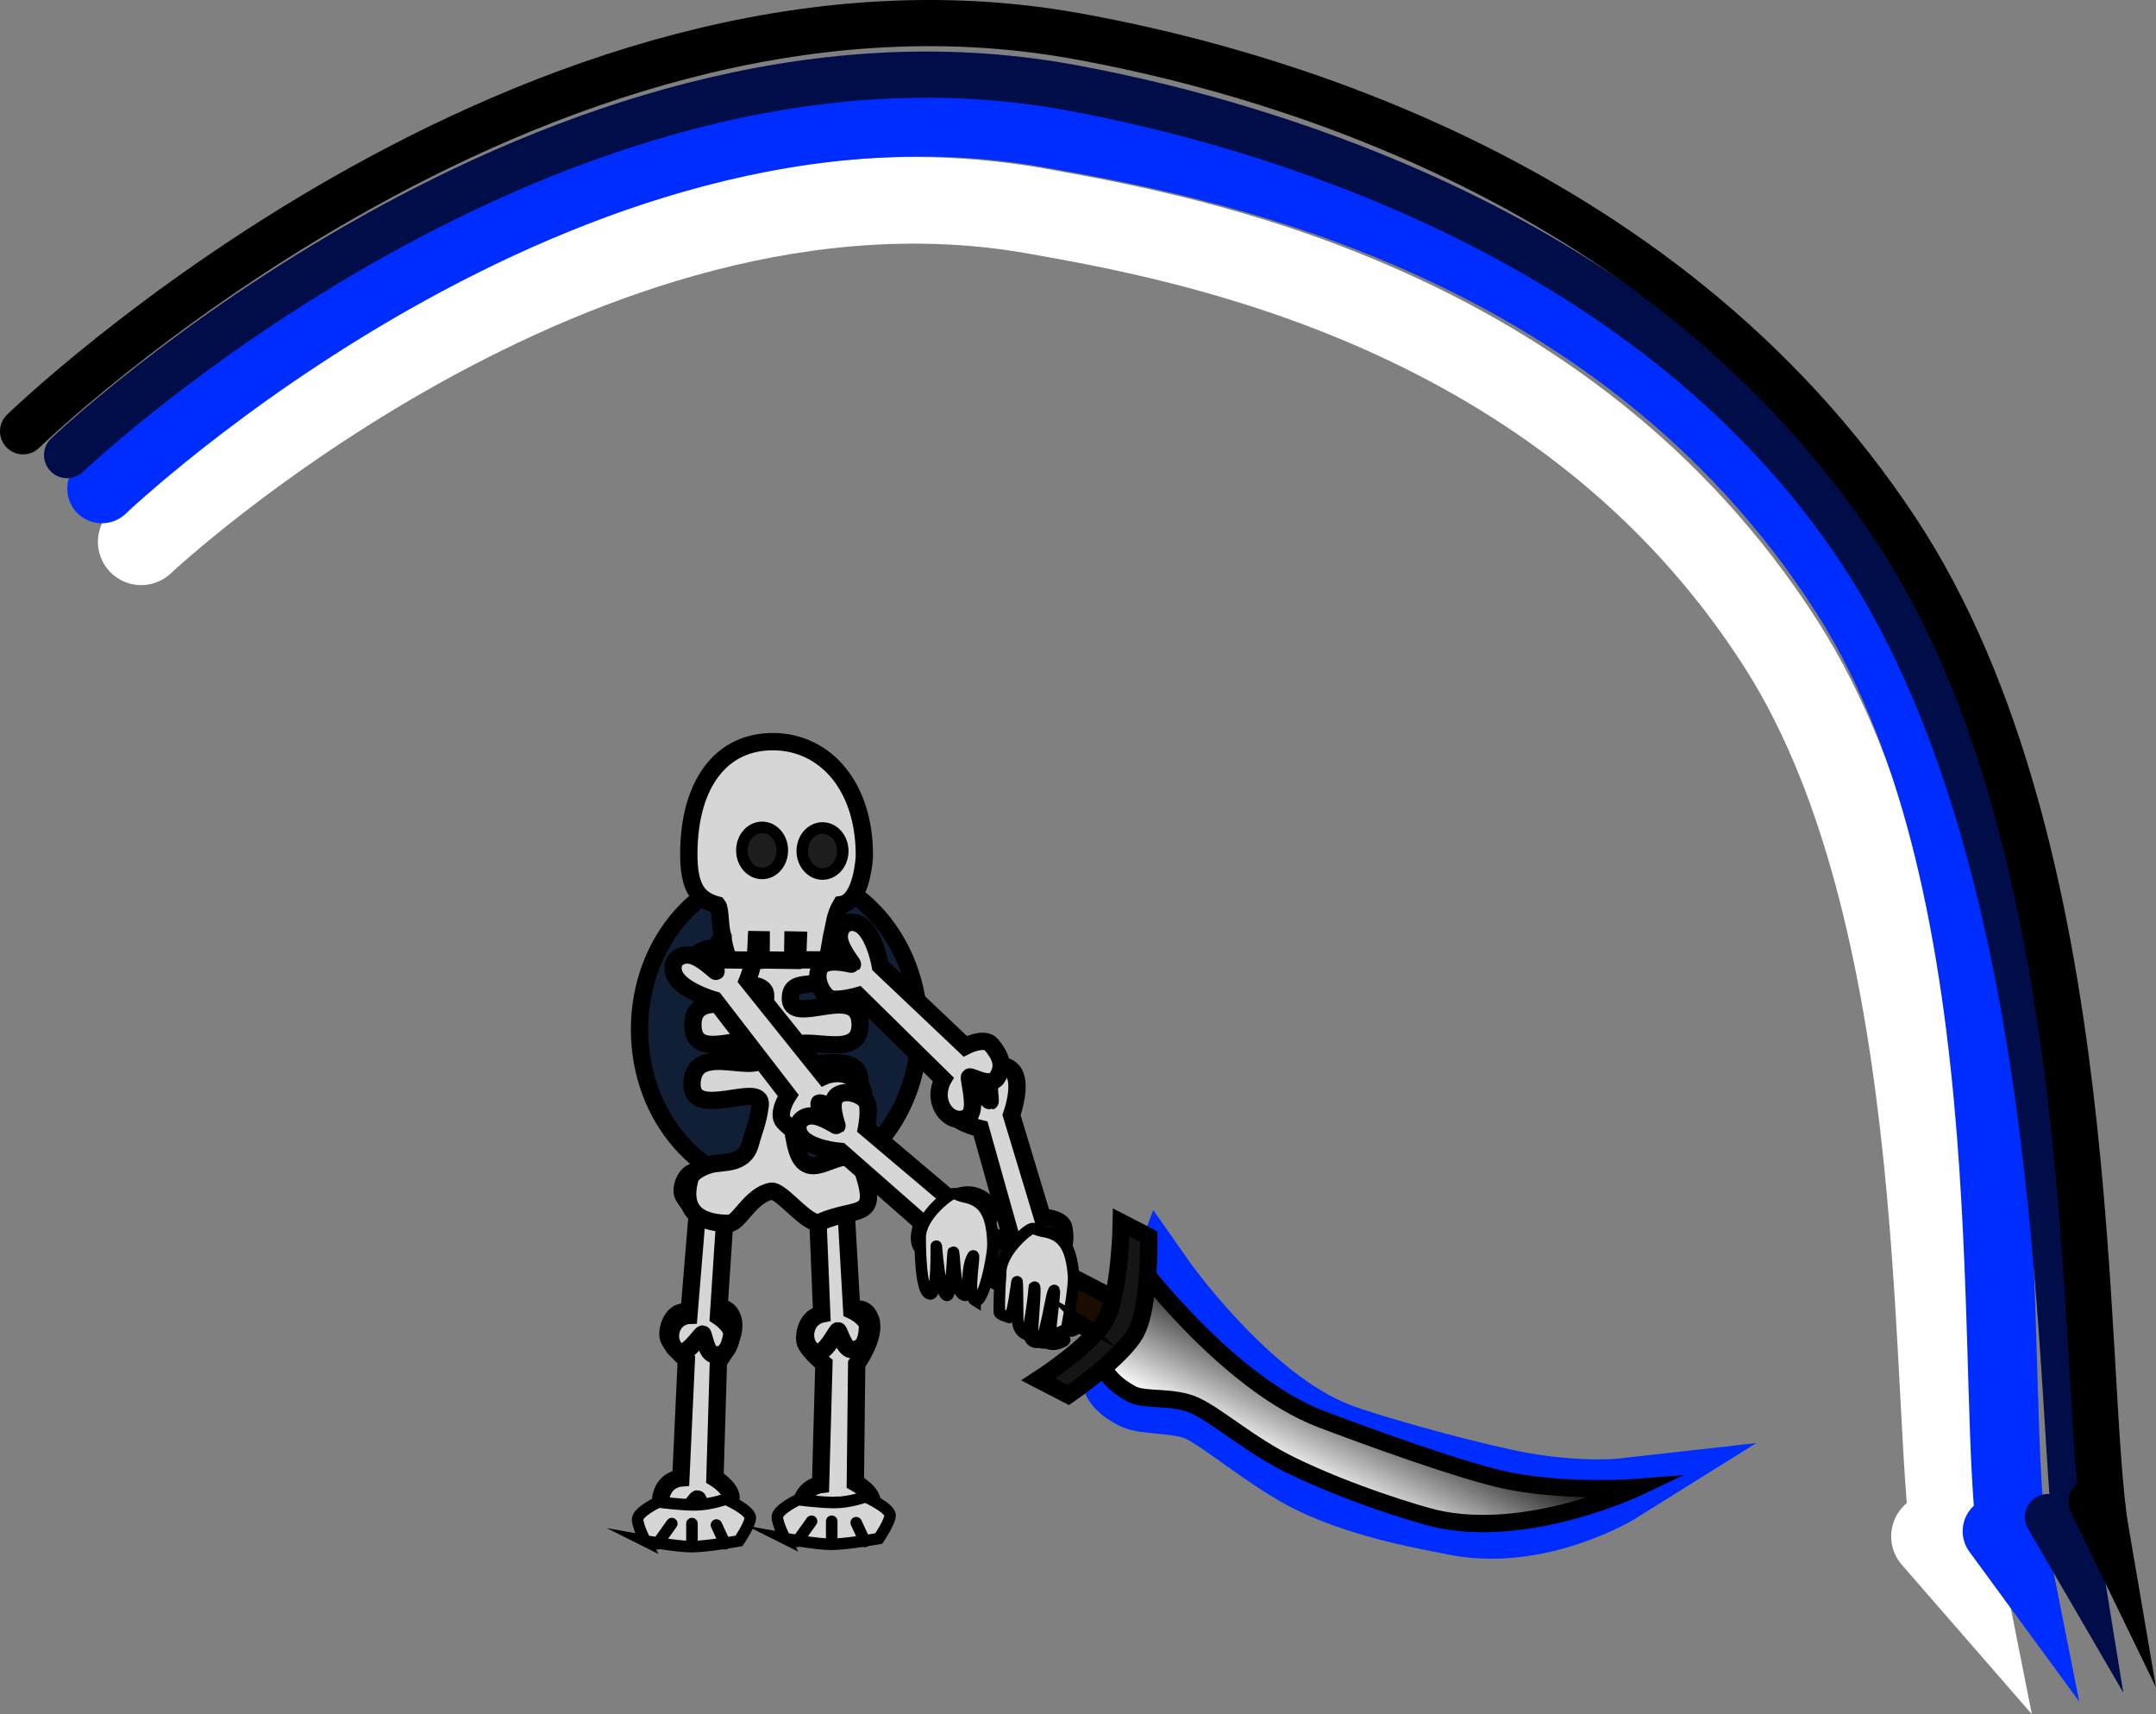 <svg version="1.1" xmlns="http://www.w3.org/2000/svg" xmlns:xlink="http://www.w3.org/1999/xlink" width="186.812" height="148.494" viewBox="0,0,186.812,148.494"><rect x="0" y="0" width="186.812" height="148.494" fill="#808080" stroke="none"/><defs><linearGradient x1="285.857" y1="188.466" x2="290.97" y2="178.603" gradientUnits="userSpaceOnUse" id="color-1"><stop offset="0" stop-color="#ffffff"/><stop offset="1" stop-color="#000000"/></linearGradient></defs><g transform="translate(-173.684,-60.849)"><g data-paper-data="{&quot;isPaintingLayer&quot;:true}" fill-rule="nonzero" stroke-linejoin="miter" stroke-miterlimit="10" stroke-dasharray="" stroke-dashoffset="0" style="mix-blend-mode: normal"><path d="M264.004,166.29c0,0 1.708,0.073 1.86,0.923c0.251,1.412 -0.076,2.08 -0.931,2.5c-0.854,0.42 -1.696,-1.213 -1.84,-1.137c-0.151,0.08 -0.674,2.316 -1.459,2.614c-0.785,0.298 -1.814,-0.523 -1.576,-1.895c0.184,-1.06 1.138,-1.607 1.138,-1.607l-2.554,-9.068c0,0 -1.317,-0.315 -1.92,-0.788c-0.512,-0.401 -0.52,-2.02 0.345,-2.597c0.865,-0.577 2.371,1.028 2.409,1.014c0.06,-0.022 -0.246,-1.514 0.131,-2.318c0.346,-0.736 1.215,-1.031 1.831,-0.287c0.886,1.072 -0.107,3.797 -0.107,3.797z" data-paper-data="{&quot;index&quot;:null}" fill="#d6d6d6" stroke="#000000" stroke-width="1.5" stroke-linecap="butt"/><g stroke="#000000" stroke-width="1.5" stroke-linecap="butt"><path d="M253.343,150.029c0,7.631 -5.428,13.817 -12.123,13.817c-6.695,0 -12.123,-6.186 -12.123,-13.817c0,-7.631 5.428,-13.817 12.123,-13.817c6.695,0 12.123,6.186 12.123,13.817z" fill="#101f36"/><path d="M244.947,148.483c0,0 1.135,0.62 1.199,1.061c0.058,0.398 -0.833,1.468 -0.833,1.468c0,0 -8.684,1.79 -8.797,1.159c-0.45,0.041 -1.01,-0.505 -0.832,-1.281c0.139,-0.604 0.987,-1.313 0.987,-1.313z" fill="#111111"/></g><path d="M247.797,189.292c0,0 1.562,0.85 1.453,1.79c-0.181,1.563 -0.68,2.098 -1.595,2.142c-0.915,0.043 -1.217,-2.014 -1.372,-2.001c-0.163,0.014 -1.304,2.07 -2.119,2.019c-0.815,-0.051 -1.528,-1.359 -0.906,-2.658c0.481,-1.004 1.526,-1.132 1.526,-1.132l0.29,-10.459c0,0 -1.128,-0.921 -1.549,-1.68c-0.357,-0.643 0.11,-2.308 1.081,-2.507c0.971,-0.199 1.896,2.131 1.936,2.134c0.062,0.005 0.215,-1.664 0.801,-2.318c0.536,-0.598 1.428,-0.506 1.781,0.536c0.508,1.501 -1.211,3.845 -1.211,3.845z" data-paper-data="{&quot;index&quot;:null}" fill="#d6d6d6" stroke="#000000" stroke-width="1.5" stroke-linecap="butt"/><path d="M235.632,188.883c0,0 1.513,0.916 1.39,1.831c-0.205,1.521 -0.704,2.02 -1.6,2.013c-0.896,-0.006 -1.154,-2.038 -1.307,-2.034c-0.16,0.005 -1.313,1.958 -2.11,1.864c-0.796,-0.094 -1.471,-1.413 -0.838,-2.653c0.489,-0.958 1.513,-1.028 1.513,-1.028l0.473,-10.231c0,0 -1.087,-0.962 -1.485,-1.728c-0.338,-0.649 0.149,-2.255 1.104,-2.398c0.954,-0.143 1.817,2.189 1.856,2.194c0.06,0.008 0.241,-1.619 0.826,-2.228c0.535,-0.557 1.407,-0.419 1.733,0.62c0.469,1.498 -1.255,3.703 -1.255,3.703z" data-paper-data="{&quot;index&quot;:null}" fill="#d6d6d6" stroke="#000000" stroke-width="1.5" stroke-linecap="butt"/><path d="M247.487,174.361c0,0 1.403,0.644 1.365,1.465c-0.064,1.364 -0.465,1.858 -1.255,1.95c-0.79,0.092 -1.173,-1.673 -1.307,-1.652c-0.141,0.021 -1.007,1.87 -1.716,1.874c-0.709,0.004 -1.404,-1.087 -0.942,-2.249c0.357,-0.898 1.254,-1.071 1.254,-1.071l-0.369,-9.077c0,0 -1.032,-0.731 -1.441,-1.363c-0.347,-0.536 -0.041,-2.006 0.788,-2.236c0.83,-0.23 1.769,1.733 1.803,1.734c0.054,0 0.088,-1.454 0.557,-2.055c0.429,-0.549 1.207,-0.523 1.574,0.359c0.529,1.27 -0.821,3.403 -0.821,3.403z" data-paper-data="{&quot;index&quot;:null}" fill="#d6d6d6" stroke="#000000" stroke-width="1.5" stroke-linecap="butt"/><path d="M235.934,174.892c0,0 1.284,0.843 1.148,1.633c-0.226,1.314 -0.674,1.73 -1.451,1.697c-0.777,-0.034 -0.938,-1.805 -1.07,-1.806c-0.139,-0.001 -1.201,1.658 -1.889,1.552c-0.688,-0.106 -1.232,-1.273 -0.644,-2.328c0.455,-0.816 1.345,-0.844 1.345,-0.844l0.731,-8.863c0,0 -0.913,-0.869 -1.235,-1.546c-0.273,-0.574 0.2,-1.952 1.033,-2.046c0.832,-0.094 1.508,1.956 1.541,1.962c0.052,0.009 0.26,-1.397 0.787,-1.907c0.482,-0.466 1.234,-0.32 1.484,0.593c0.36,1.314 -1.205,3.173 -1.205,3.173z" data-paper-data="{&quot;index&quot;:null}" fill="#d6d6d6" stroke="#000000" stroke-width="1.5" stroke-linecap="butt"/><path d="M238.698,159.939c0.386,-1.402 0.651,-1.814 0.856,-3.331c0.289,-2.258 -6.168,1.51 -5.903,-2.039c0.265,-3.548 5.849,-0.347 6.16,-2.298c-0.07,-3.167 -6.015,1.176 -6.089,-2.587c-0.075,-3.764 6.135,-0.306 6.267,-2.145c0.327,-1.625 -1.302,-1.238 -2.729,-1.59c-0.149,-0.037 -3.163,0.372 -3.582,-1.278c-0.455,-1.792 2.641,-1.829 2.641,-1.829c0,0 1.324,0.436 2.528,0.436c0.213,0 -0.085,-3.532 0.194,-3.54c0.663,-0.018 3.806,-0.039 3.806,-0.039c0,0 -0.188,3.421 0.146,3.421c1.674,0 3.086,-0.188 3.086,-0.188c0,0 1.99,0.551 2.081,1.729c0.049,0.633 -1.748,0.839 -3.314,1.253c-1.348,0.356 -2.624,-0.024 -2.677,1.319c-0.174,2.738 5.963,-1.397 6.043,2.31c0.08,3.706 -6.058,0.171 -6.007,2.636c-0.078,2.149 6.037,-0.921 5.99,2.357c-0.047,3.277 -6.053,-0.225 -5.984,2.138c0.003,1.145 0.157,2.211 0.404,3.331c1.014,4.602 4.631,-1.49 5.924,2.544c1.293,4.033 -0.707,2.797 -3.776,4.158c-1.044,0.463 -3.373,-2.829 -4.269,-2.664c-1.779,0.328 -2.788,2.778 -3.616,2.783c-2.209,0.014 -4.371,-0.79 -3.35,-4.068c0,0 0.413,-0.671 1.732,-1.032c1.019,-0.279 2.923,0.085 3.438,-1.788z" data-paper-data="{&quot;index&quot;:null}" fill="#d6d6d6" stroke="#000000" stroke-width="1.5" stroke-linecap="butt"/><path d="M235.607,147.484c0,0 -3.151,-0.875 -3.554,-2.39c-0.279,-1.052 0.562,-1.656 1.463,-1.492c0.986,0.18 2.154,1.439 2.213,1.398c0.038,-0.026 -0.449,-2.46 0.648,-2.876c1.097,-0.416 2.577,0.653 2.61,1.385c0.038,0.864 -0.536,2.279 -0.536,2.279l6.647,8.287c0,0 1.127,-0.516 2.221,0.01c1.415,0.681 1.493,2.162 0.706,2.688c-0.788,0.525 -3.183,-0.46 -3.355,-0.374c-0.164,0.082 0.783,1.925 -0.162,2.434c-0.945,0.508 -1.773,0.372 -2.904,-0.785c-0.68,-0.696 0.372,-2.311 0.372,-2.311z" data-paper-data="{&quot;index&quot;:null}" fill="#d6d6d6" stroke="#000000" stroke-width="1.5" stroke-linecap="butt"/><path d="M257.314,151.482c0,0 1.666,-0.859 2.271,-0.133c1.007,1.208 1.058,2.021 0.474,2.885c-0.585,0.864 -2.274,-0.233 -2.37,-0.082c-0.1,0.158 0.618,2.571 0.032,3.281c-0.585,0.71 -2.011,0.489 -2.53,-0.946c-0.401,-1.109 0.209,-2.148 0.209,-2.148l-7.361,-7.241c0,0 -1.425,0.416 -2.256,0.294c-0.705,-0.103 -1.593,-1.64 -1.083,-2.66c0.51,-1.02 2.816,-0.31 2.845,-0.344c0.045,-0.053 -1.058,-1.307 -1.135,-2.277c-0.071,-0.888 0.596,-1.642 1.586,-1.269c1.426,0.538 1.963,3.671 1.963,3.671z" data-paper-data="{&quot;index&quot;:null}" fill="#d6d6d6" stroke="#000000" stroke-width="1.5" stroke-linecap="butt"/><path d="M245.383,143.996l-2.594,0.008l0.067,-1.717l-0.469,-0.009l-0.026,1.764l-2.73,-0.039l0.009,-1.746l-0.419,-0.006l-0.085,1.775l-2.314,-0.025c0,0 -0.491,-1.308 -0.486,-2c-0.303,-0.731 -0.189,-2.382 -0.479,-2.747c-1.638,-0.444 -2.514,-1.406 -2.49,-4.531c0.046,-6.026 2.844,-9.67 7.355,-9.626c4.511,0.045 7.903,3.918 7.857,9.944c0,0 -0.18,3.915 -2.019,4.175c-0.556,0.931 -0.553,1.666 -0.805,2.664z" fill="#d6d6d6" stroke="#000000" stroke-width="1.5" stroke-linecap="butt"/><path d="M237.965,134.516c0,-1.102 0.785,-1.995 1.753,-1.995c0.968,0 1.753,0.893 1.753,1.995c0,1.102 -0.785,1.995 -1.753,1.995c-0.968,0 -1.753,-0.893 -1.753,-1.995z" fill="#1d1d1d" stroke="#000000" stroke-width="1" stroke-linecap="butt"/><path d="M243.2,134.568c0,-1.102 0.785,-1.995 1.753,-1.995c0.968,0 1.753,0.893 1.753,1.995c0,1.102 -0.785,1.995 -1.753,1.995c-0.968,0 -1.753,-0.893 -1.753,-1.995z" fill="#1d1d1d" stroke="#000000" stroke-width="1" stroke-linecap="butt"/><g stroke="#000000" stroke-width="1"><path d="M229.589,194.331c0,0 -0.658,-1.27 -0.658,-1.871c0,-0.643 1.803,-1.497 1.803,-1.497c0,0 1.895,0.249 3.136,0.249c1.346,0 2.703,-0.499 2.703,-0.499c0,0 2.122,0.949 2.122,1.622c0,0.549 -0.977,1.996 -0.977,1.996c0,0 -2.784,0.499 -4.117,0.499c-1.258,0 -4.013,-0.499 -4.013,-0.499z" fill="#d6d6d6" stroke-linecap="butt"/><path d="M231.894,192.834l-1.247,1.746" fill="none" stroke-linecap="round"/><path d="M233.64,192.834v1.871" fill="none" stroke-linecap="round"/><path d="M236.509,194.58l-0.748,-1.622" fill="none" stroke-linecap="round"/></g><g stroke="#000000" stroke-width="1"><path d="M241.699,194.127c0,0 -0.658,-1.27 -0.658,-1.871c0,-0.643 1.803,-1.497 1.803,-1.497c0,0 1.895,0.249 3.136,0.249c1.346,0 2.703,-0.499 2.703,-0.499c0,0 2.122,0.949 2.122,1.622c0,0.549 -0.977,1.996 -0.977,1.996c0,0 -2.784,0.499 -4.117,0.499c-1.258,0 -4.013,-0.499 -4.013,-0.499z" fill="#d6d6d6" stroke-linecap="butt"/><path d="M242.756,194.377l1.247,-1.746" fill="none" stroke-linecap="round"/><path d="M245.75,194.501v-1.871" fill="none" stroke-linecap="round"/><path d="M247.871,192.755l0.748,1.622" fill="none" stroke-linecap="round"/></g><g stroke-linecap="butt"><path d="M274.332,171.502c0,0 7.453,10.648 15.416,13.64c3.383,1.271 12.273,3.66 15.995,4.304c5.04,0.872 8.417,0.493 8.417,0.493c0,0 -7.2,4.506 -14.829,2.805c-1.292,-0.288 -7.369,-1.23 -12.19,-3.599c-3.378,-1.66 -7.576,-5.206 -9.455,-6.112c-1.846,-0.89 -4.777,-0.584 -5.853,-1.163c-3.655,-1.965 -0.206,-3.271 -0.206,-3.271z" data-paper-data="{&quot;index&quot;:null}" fill="none" stroke="#002dff" stroke-width="5.5"/><g data-paper-data="{&quot;index&quot;:null}" stroke="#000000" stroke-width="1.5"><path d="M256.261,166.117l14.044,7.281c0,0 0.045,1.27 -0.198,1.738c-0.268,0.519 -1.343,1.239 -1.343,1.239l-14.044,-7.281c0,0 -1.103,-1.746 -0.775,-2.377z" fill="#1b0c00"/><path d="M271.836,169.734c0,0 7.987,10.886 16.358,14.06c3.556,1.348 12.557,4.662 16.455,5.385c5.278,0.978 10.933,0.519 10.933,0.519c0,0 -9.565,4.548 -17.561,2.682c-1.354,-0.316 -7.391,-2.115 -12.469,-4.599c-3.558,-1.74 -6.249,-4.177 -8.229,-5.128c-1.944,-0.934 -4.421,-0.426 -5.556,-1.03c-3.853,-2.053 -2.616,-4.782 -2.616,-4.782z" data-paper-data="{&quot;index&quot;:null}" fill="url(#color-1)"/><path d="M263.65,180.351c0,0 4.738,-3.055 5.888,-5.275c1.208,-2.329 1.304,-8.329 1.304,-8.329l2.382,1.228c0,0 0.122,5.917 -1.086,8.246c-1.15,2.219 -5.886,5.473 -5.886,5.473z" fill="#151515"/></g></g><path d="M246.528,160.598c0,0 -2.953,-0.231 -3.574,-1.508c-0.431,-0.887 0.212,-1.57 1.042,-1.58c0.907,-0.011 2.164,0.905 2.21,0.859c0.029,-0.03 -0.825,-2.108 0.077,-2.669c0.903,-0.56 2.404,0.133 2.56,0.778c0.184,0.761 -0.081,2.118 -0.081,2.118l7.346,6.213c0,0 0.912,-0.655 1.976,-0.377c1.376,0.359 1.702,1.663 1.094,2.267c-0.609,0.604 -2.909,0.143 -3.047,0.25c-0.132,0.101 1.03,1.575 0.278,2.191c-0.752,0.616 -1.511,0.638 -2.717,-0.193c-0.725,-0.5 -0.07,-2.119 -0.07,-2.119z" data-paper-data="{&quot;index&quot;:null}" fill="#d6d6d6" stroke="#000000" stroke-width="1.5" stroke-linecap="butt"/><path d="M258.172,173.501c-0.756,-0.471 0.126,-4.426 -0.215,-3.792c-0.664,1.234 -0.196,3.42 -0.643,3.352c-0.93,-0.144 -0.869,-2.926 -1.01,-3.731c-0.087,-0.494 -0.117,3.924 -0.599,3.729c-0.566,-0.229 -0.827,-3.599 -0.895,-4.257c-0.011,-0.111 0.112,4.379 -0.558,4.129c-0.868,-0.094 -0.837,-4.731 -0.839,-4.815c-0.042,-1.511 1.565,-3.044 2.397,-3.62c0.699,-0.483 0.619,-0.134 1.418,0.026c1.555,0.311 2.414,1.243 2.492,4.024c0.034,1.219 -0.885,5.367 -1.548,4.954z" fill="#d6d6d6" stroke="#000000" stroke-width="1" stroke-linecap="butt"/><path d="M267.382,175.316c-0.41,-0.234 -2.832,2.242 -2.627,0.286c0.181,-1.73 0.387,-3.237 0.238,-2.933c-0.213,0.434 -0.364,1.69 -0.709,3.054c-0.655,2.589 1.93,1.223 1.636,1.189c-0.584,-0.067 -2.921,1.26 -2.742,-1.346c0.108,-1.568 0.214,-2.913 0.15,-3.213c-0.048,-0.224 0.012,0.543 -0.429,3.047c-0.525,2.978 1.999,1.227 1.733,1.131c-0.329,-0.119 -2.737,0.705 -2.766,-1.387c-0.021,-1.557 -0.012,-2.982 -0.052,-3.261c-0.014,-0.096 -0.408,3.291 -0.718,3.087c-0.044,-0.029 -0.811,-0.245 -0.816,-0.434c-0.045,-1.672 0.114,-3.241 0.111,-3.285c-0.1,-1.509 1.447,-3.102 2.257,-3.709c0.68,-0.51 0.614,-0.157 1.418,-0.029c1.566,0.251 2.46,1.15 2.644,3.926c0.038,0.577 -0.239,2.626 -0.614,4.581c0,0 0.257,0.21 0.54,0.105c0.444,-0.164 0.964,-0.685 0.746,-0.81z" data-paper-data="{&quot;index&quot;:null}" fill="#d6d6d6" stroke="#000000" stroke-width="1" stroke-linecap="butt"/><path d="M185.917,107.784c0,0 37.985,-35.702 77.535,-28.658c12.674,2.257 45.764,8.057 64.587,37.572c15.605,24.469 12.895,67.607 15.271,79.55l-2.011,-2.31" fill="none" stroke="#ffffff" stroke-width="7.5" stroke-linecap="round"/><path d="M182.51,103.176c0,0 40.042,-38.292 82.16,-30.791c13.497,2.404 48.929,8.58 68.974,40.011c16.618,26.057 12.087,70.448 14.617,83.166l-1.517,-2.069" fill="none" stroke="#002dff" stroke-width="6" stroke-linecap="round"/><path d="M179.498,100.273c0,0 41.92,-39.949 86.687,-31.883c13.218,2.382 49.893,11.304 68.929,40.483c18.449,28.281 16.755,75.446 18.836,88.24l-2.816,-4.843" fill="none" stroke="#000d48" stroke-width="4" stroke-linecap="round"/><path d="M175.684,98.21c0,0 43.998,-42.752 91.238,-34.24c14.519,2.616 50.461,11.568 71.095,42.849c18.195,27.584 15.888,73.557 18.133,86.671l-1.239,-2.553" fill="none" stroke="#000000" stroke-width="4" stroke-linecap="round"/></g></g></svg>